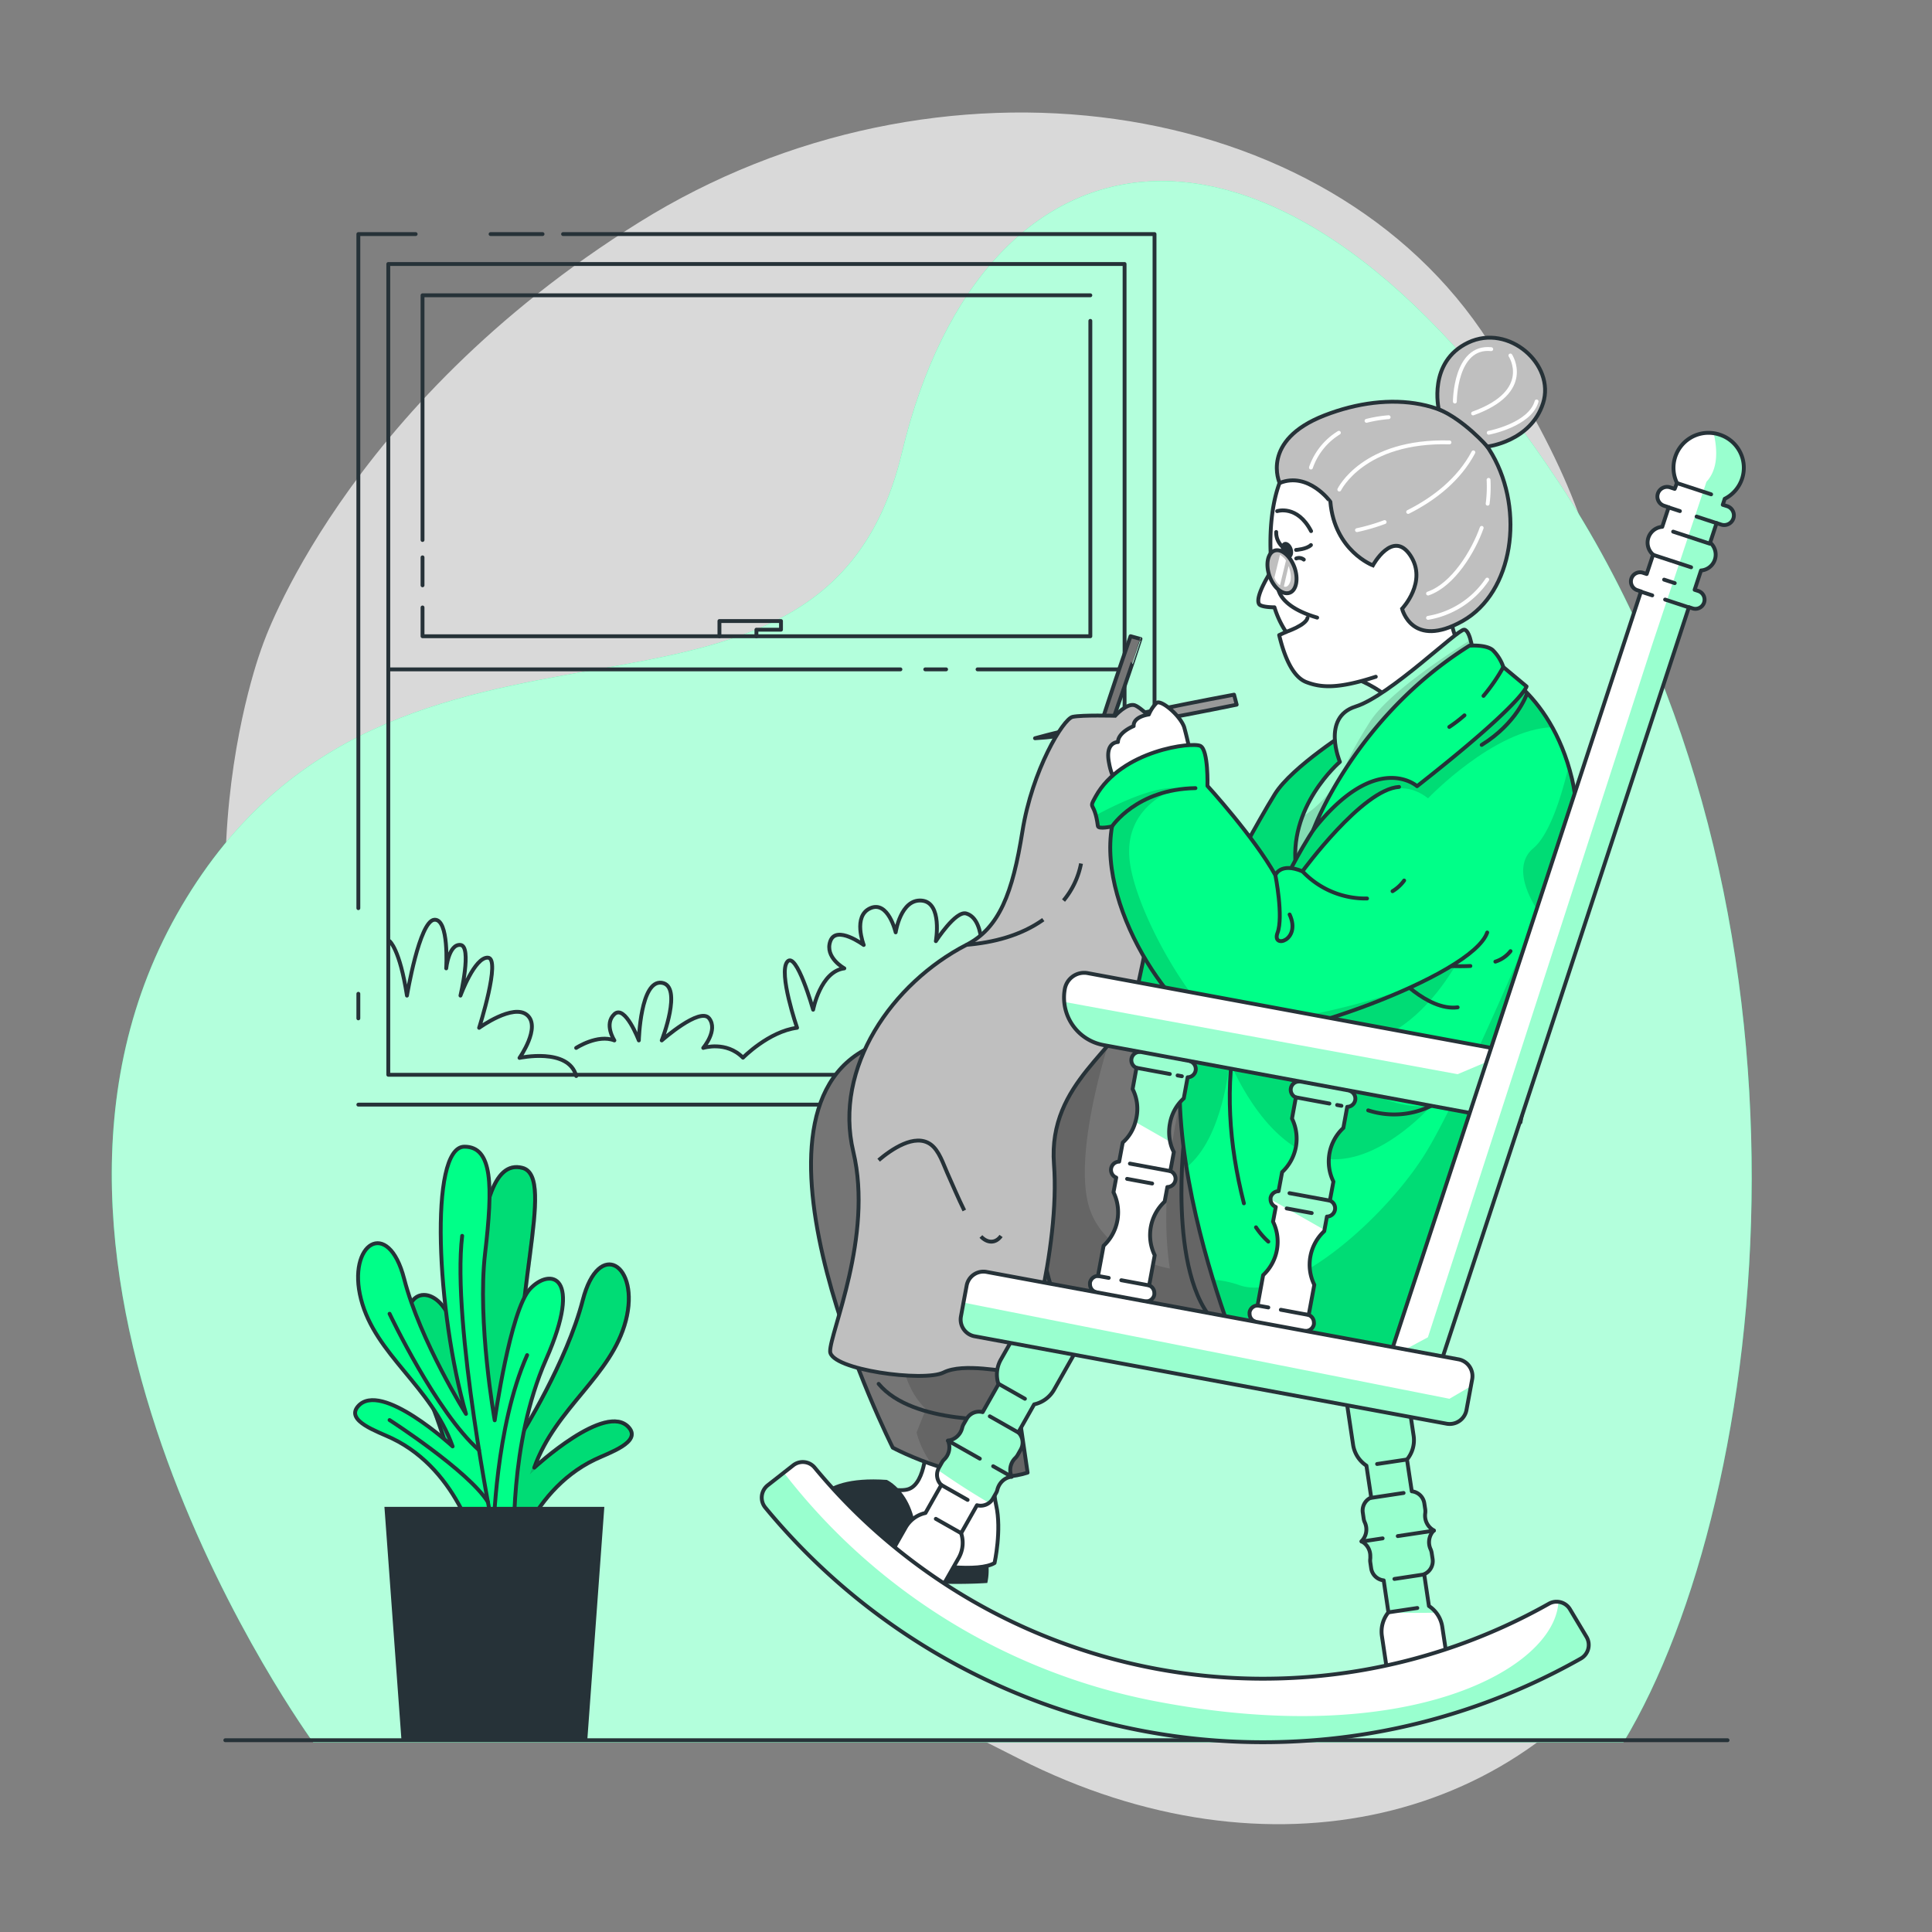 <svg xmlns="http://www.w3.org/2000/svg" xmlns:xlink="http://www.w3.org/1999/xlink" viewBox="0 0 500 500"><rect x="0" y="0" width="500" height="500" fill="#808080" stroke="none"/><defs><clipPath id="freepik--clip-path--inject-179"><path d="M316.69,267.3s-20.14-4.09-26.39,1.68c0,0-27.5-15.57-65.09,2s5.84,103.68,5.84,103.68,20.6,11.07,34.89,6.46l-1.7-11.66-3.73-2.1s11.68-5.67,13.4-29.26c0,0,46.41,8.33,49,8.8S316.69,267.3,316.69,267.3Z" style="fill:#757575;stroke:#263238;stroke-linecap:round;stroke-linejoin:round"></path></clipPath><clipPath id="freepik--clip-path-2--inject-179"><path d="M349.71,188.76s-15.34,9.6-19.78,16.76S317.86,227,317.86,227l-22.43-9.17-16.95,12.66s10.13,32.62,24.95,35.34,59.94-37.93,59.94-37.93Z" style="fill:#00FF88;stroke:#263238;stroke-linecap:round;stroke-linejoin:round"></path></clipPath><clipPath id="freepik--clip-path-3--inject-179"><path d="M381.31,169.65s-.66-6.56-2.38-6.69-19.21,17.1-28.12,19.9-4.05,14.31-4.05,14.31-13.82,11.76-11.24,28.07,14.69,12.37,14.69,12.37Z" style="fill:#00FF88;stroke:#263238;stroke-linecap:round;stroke-linejoin:round"></path></clipPath><clipPath id="freepik--clip-path-4--inject-179"><path d="M406.84,201.6c9.05,37.85-30.31,142.92-46.51,151.46l-40.28-4.25s-37.52-92,7.05-107.32c0,0,11.89-43.29,57.72-69.63C384.82,171.86,401.18,177.93,406.84,201.6Z" style="fill:#00FF88;stroke:#263238;stroke-linecap:round;stroke-linejoin:round"></path></clipPath><clipPath id="freepik--clip-path-5--inject-179"><path d="M384.89,241.33c-4,11.42-54,28.78-66.64,27.21S283.89,236,287.79,213.88c0,0-3.54.8-3.66-.1-.87-6.73-2.59-4-.58-7.64,6.66-12,25.1-14.22,27.15-13.07s1.79,10.32,1.79,10.32,12.07,13.21,17.58,23.11c0,0,1.21-3.41,7-1,0,0,15.53-21.28,25-21.84" style="fill:#00FF88;stroke:#263238;stroke-linecap:round;stroke-linejoin:round"></path></clipPath><clipPath id="freepik--clip-path-6--inject-179"><path d="M279.77,347.34l-.11.19-6.86,12.11a7.88,7.88,0,0,1-5.16,3.81l-4.1,7.25a3.68,3.68,0,0,1,.63,4.44l-.78,1.38a3.79,3.79,0,0,1-.58.77,4.33,4.33,0,0,0-1,4.88,4.17,4.17,0,0,0-2.36,1.09,4.66,4.66,0,0,0-1.33,2.27,3.14,3.14,0,0,1-.36.9l-.78,1.38a3.68,3.68,0,0,1-4.14,1.74l-4.1,7.24a7.93,7.93,0,0,1-.62,6.38l-7,12.3-13.77-7.8,7-12.3a7.85,7.85,0,0,1,5.16-3.81l4.1-7.25a3.65,3.65,0,0,1-.88-3.88,2.53,2.53,0,0,1,.25-.56l.78-1.38a3.46,3.46,0,0,1,.58-.77,4.36,4.36,0,0,0,1-4.88,4.35,4.35,0,0,0,3.68-3.36,3.85,3.85,0,0,1,.36-.9l.79-1.38a3.69,3.69,0,0,1,4.14-1.74l4.1-7.24a7.85,7.85,0,0,1,.62-6.38l4.27-7.53,2.7-4.77Z" style="fill:#fff;stroke:#263238;stroke-linecap:round;stroke-linejoin:round"></path></clipPath><clipPath id="freepik--clip-path-7--inject-179"><path d="M375.39,435.08l-15.65,2.35-2.1-14a7.87,7.87,0,0,1,1.68-6.16l0,0L358.1,409a3.68,3.68,0,0,1-3.24-3.1l-.23-1.57a3.51,3.51,0,0,1,0-1,5.44,5.44,0,0,0,0-.57,4.27,4.27,0,0,0-2.27-3.88,4.35,4.35,0,0,0,.83-4.92,3.39,3.39,0,0,1-.27-.92l-.23-1.57a3.66,3.66,0,0,1,2.18-3.92l-1.24-8.24a7.89,7.89,0,0,1-3.45-5.4l-1.94-13h0l-.15-1,15.65-2.35,1,6.63,1.1,7.35a7.85,7.85,0,0,1-1.71,6.18l1.24,8.23a3.67,3.67,0,0,1,3.24,3.1l.24,1.57a4,4,0,0,1,0,1,4.35,4.35,0,0,0,2.23,4.45,4.36,4.36,0,0,0-.82,4.92,3.91,3.91,0,0,1,.26.92l.24,1.57a3.69,3.69,0,0,1-2.18,3.92l1.23,8.24a8,8,0,0,1,1.82,1.66,7.78,7.78,0,0,1,1.63,3.74Z" style="fill:#fff;stroke:#263238;stroke-linecap:round;stroke-linejoin:round"></path></clipPath><clipPath id="freepik--clip-path-8--inject-179"><path d="M409.07,429.26a167,167,0,0,1-211-39.09,4.06,4.06,0,0,1,.62-5.78c1.39-1.09,2.78-2.17,4.17-3.27l2.4-1.88a4,4,0,0,1,5.6.61,150.63,150.63,0,0,0,190,35.19,4,4,0,0,1,2.45-.49,4,4,0,0,1,3,1.93l4.29,7.17A4.06,4.06,0,0,1,409.07,429.26Z" style="fill:#fff"></path></clipPath><clipPath id="freepik--clip-path-9--inject-179"><path d="M350.73,284.71a2.14,2.14,0,0,1-2.07,1.74l-1,5.46a11.85,11.85,0,0,0-2.57,13.89l-.92,4.92a2.14,2.14,0,0,1-.76,4.13l-.64,3.46-.06.32a11.84,11.84,0,0,0-2.57,13.88l-1.45,7.8a2.14,2.14,0,0,1,1.35,2,2.58,2.58,0,0,1,0,.39,2.14,2.14,0,0,1-2.07,1.75l-1.82,9.81-13.23-2.45,1.82-9.81a2.14,2.14,0,0,1-1.35-2,2.58,2.58,0,0,1,0-.39,2.12,2.12,0,0,1,2.07-1.74L326.9,330a11.84,11.84,0,0,0,2.56-13.84l.71-3.8a2.15,2.15,0,0,1-1.35-2c0-.11,0-.22,0-.33a2.14,2.14,0,0,1,2.07-1.75l.92-4.94a11.85,11.85,0,0,0,2.56-13.85l1-5.48a2.14,2.14,0,0,1,.76-4.12l1.07-5.79.54-2.89L351,273.65l-.48,2.59-1.13,6.09A2.14,2.14,0,0,1,350.73,284.71Z" style="fill:#fff;stroke:#263238;stroke-linecap:round;stroke-linejoin:round"></path></clipPath><clipPath id="freepik--clip-path-10--inject-179"><path d="M309.43,277.06a2.14,2.14,0,0,1-2.07,1.74l-1,5.46a11.36,11.36,0,0,0-3.58,6.52,11.85,11.85,0,0,0,.06,4.72,9.81,9.81,0,0,0,.95,2.65l-.91,4.92a2.14,2.14,0,0,1-.77,4.13l-.7,3.78a11.88,11.88,0,0,0-2.57,13.88l-1.44,7.8a2.14,2.14,0,0,1,1.34,2,2.58,2.58,0,0,1,0,.39,2.14,2.14,0,0,1-2.07,1.75l-1.81,9.81-13.24-2.45,1.82-9.81a2.14,2.14,0,0,1-1.35-2,2.58,2.58,0,0,1,0-.39,2.13,2.13,0,0,1,2.07-1.74l1.45-7.82a11.84,11.84,0,0,0,2.56-13.84l.71-3.8a2.14,2.14,0,0,1,.76-4.13l.92-4.94a10.87,10.87,0,0,0,3.27-5.32,9.24,9.24,0,0,0,.29-1.18,11.34,11.34,0,0,0-1-7.35l1-5.48a2.14,2.14,0,0,1,.76-4.12l.9-4.84.71-3.84L309.73,266l-.65,3.53-.95,5.15A2.15,2.15,0,0,1,309.43,277.06Z" style="fill:#fff;stroke:#263238;stroke-linecap:round;stroke-linejoin:round"></path></clipPath><clipPath id="freepik--clip-path-11--inject-179"><path d="M396.69,273.19l-3.2,17.26-8.79-1.63-99.12-18.36a12.47,12.47,0,0,1-10.16-11.19,12.24,12.24,0,0,1,.16-3.35,5.1,5.1,0,0,1,5-4.16,4.88,4.88,0,0,1,.93.09Z" style="fill:#fff;stroke:#263238;stroke-linecap:round;stroke-linejoin:round"></path></clipPath><clipPath id="freepik--clip-path-12--inject-179"><path d="M446.36,129.08l-.51,1.56L447,131a2.5,2.5,0,0,1-1.56,4.76l-1.19-.39-1.66,5.06a4.11,4.11,0,0,1-2.37,7.21l-1.65,5,.86.28a2.37,2.37,0,1,1-1.48,4.5l-.86-.28-65.34,199-12.41-4.08.2-.61,65.15-198.39-.86-.29a2.37,2.37,0,1,1,1.47-4.5l.86.28,1.66-5a4.11,4.11,0,0,1,2.37-7.21l1.66-5.06-1.19-.39a2.5,2.5,0,1,1,1.56-4.76l1.19.39L434,125a9.05,9.05,0,0,1,9.58-12.87,8,8,0,0,1,1.41.34,9,9,0,0,1,1.41,16.6Z" style="fill:#fff;stroke:#263238;stroke-linecap:round;stroke-linejoin:round"></path></clipPath><clipPath id="freepik--clip-path-13--inject-179"><path d="M381,356.94l-.34,1.84-1.14,6.14a4.42,4.42,0,0,1-5.15,3.53L252.23,345.83a4.41,4.41,0,0,1-3.54-5.14l.66-3.58.82-4.4a4.41,4.41,0,0,1,5.14-3.54l122.12,22.62A4.42,4.42,0,0,1,381,356.94Z" style="fill:#fff;stroke:#263238;stroke-linecap:round;stroke-linejoin:round"></path></clipPath></defs><g id="freepik--background-simple--inject-179"><path d="M67.93,167.09s-27.88,72,11.3,144.5S199.11,422.39,263.7,455.14s131.66,16.8,163.53-36.84-11.84-91.93-11.9-168.42,11.45-96.74-30-161.36-143.06-78.93-219.9-31S67.93,167.09,67.93,167.09Z" style="fill:#fff;opacity:0.7"></path><path d="M81.07,450.94S-8.34,328.54,47,234.48,212.48,205,233.42,117.18,330.84,15,403.36,124.78s55.17,262.45,16.77,326.16Z" style="fill:#00FF88"></path><path d="M81.07,450.94S-8.34,328.54,47,234.48,212.48,205,233.42,117.18,330.84,15,403.36,124.78s55.17,262.45,16.77,326.16Z" style="fill:#fff;opacity:0.7"></path></g><g id="freepik--Window--inject-179"><polyline points="92.74 235.03 92.74 60.58 107.57 60.58" style="fill:none;stroke:#263238;stroke-linecap:round;stroke-linejoin:round"></polyline><line x1="92.74" y1="263.55" x2="92.74" y2="257.19" style="fill:none;stroke:#263238;stroke-linecap:round;stroke-linejoin:round"></line><polyline points="145.72 60.58 298.79 60.58 298.79 285.88 92.74 285.88" style="fill:none;stroke:#263238;stroke-linecap:round;stroke-linejoin:round"></polyline><line x1="126.96" y1="60.58" x2="140.41" y2="60.58" style="fill:none;stroke:#263238;stroke-linecap:round;stroke-linejoin:round"></line><rect x="100.49" y="68.32" width="190.55" height="209.83" style="fill:none;stroke:#263238;stroke-linecap:round;stroke-linejoin:round"></rect><polyline points="282.18 83.04 282.18 164.66 109.35 164.66 109.35 157.21" style="fill:none;stroke:#263238;stroke-linecap:round;stroke-linejoin:round"></polyline><polyline points="109.35 139.75 109.35 76.42 282.18 76.42" style="fill:none;stroke:#263238;stroke-linecap:round;stroke-linejoin:round"></polyline><line x1="109.35" y1="151.48" x2="109.35" y2="144.24" style="fill:none;stroke:#263238;stroke-linecap:round;stroke-linejoin:round"></line><line x1="252.99" y1="173.23" x2="291.04" y2="173.23" style="fill:none;stroke:#263238;stroke-linecap:round;stroke-linejoin:round"></line><line x1="239.46" y1="173.23" x2="244.85" y2="173.23" style="fill:none;stroke:#263238;stroke-linecap:round;stroke-linejoin:round"></line><line x1="100.49" y1="173.23" x2="233.03" y2="173.23" style="fill:none;stroke:#263238;stroke-linecap:round;stroke-linejoin:round"></line><polyline points="186.19 164.66 186.19 160.72 202.12 160.72 202.12 162.96 195.76 162.96 195.76 164.66" style="fill:none;stroke:#263238;stroke-linecap:round;stroke-linejoin:round"></polyline><path d="M100.82,243.56s2.64,2,4.5,14.1c0,0,3.2-19.33,7.08-19.63s3.08,12.58,3.08,12.58.65-6.35,3.69-6.06,0,13.11,0,13.11,3.64-10,7.1-9.82S124,266,124,266s8.86-6.42,12.45-3.28-2,11.06-2,11.06,12.7-2.76,14.68,4.69" style="fill:none;stroke:#263238;stroke-linecap:round;stroke-linejoin:round"></path><path d="M149.11,271.2s5.54-3.63,9.89-1.94c0,0-2.77-4.22,0-6.8s6.33,6.8,6.33,6.8.4-15.71,5.93-14.92,0,14.92,0,14.92,9.89-8.76,12.27-5.71S182,271.2,182,271.2s5.93-1.9,10.28,2.53c0,0,6.63-6.77,14-7.74,0,0-4.9-14.22-2.53-17.09s6.69,12.41,6.69,12.41,1.88-9.94,8.07-10.7c0,0-5.15-2.81-3.62-7.05s8.64,1,8.64,1-2.92-7.47,1.71-9.52,6.56,6.25,6.56,6.25,1.28-8.7,6.73-8.22,3.67,10.5,3.67,10.5,5.14-8,7.88-7.15c5.5,1.62,3.83,14.2,3.83,14.2s7.66-5.33,9.64-2.88c2.13,2.65-8,9.46-8,9.46s7.6.84,12.33,5.27" style="fill:none;stroke:#263238;stroke-linecap:round;stroke-linejoin:round"></path><path d="M291,246.43s-.88-8-8.86-8.4,2.19,17.5,2.19,17.5-6.58-5.45-8.95-3.77,6.76,10.91,6.76,10.91-4.38-4-9-2.79,2.63,14.1,2.63,14.1a32.92,32.92,0,0,0-20.29,2.37" style="fill:none;stroke:#263238;stroke-linecap:round;stroke-linejoin:round"></path></g><g id="freepik--Plant--inject-179"><path d="M122.31,405.89s-2.92-25.4-12.62-47.43-1-26.73,4.23-21.23,10.89,26.17,10.89,26.17-2.57-21.63-1.53-33.15c1.53-16.88,4.16-30.07,11.94-28,9,2.41-3.78,35-.4,69.15,0,0,11.85-18.83,16-34.93s14.87-9.12,11.15,5.28-18.12,22.45-23.7,38.07c0,0,18.55-17.16,24.47-10.4,3.34,3.81-5.1,6.55-8.77,8.31-17.76,8.5-22.31,29.77-22.31,29.77Z" style="fill:#00FF88;stroke:#263238;stroke-linecap:round;stroke-linejoin:round"></path><path d="M122.31,405.89s-2.92-25.4-12.62-47.43-1-26.73,4.23-21.23,10.89,26.17,10.89,26.17-2.57-21.63-1.53-33.15c1.53-16.88,4.16-30.07,11.94-28,9,2.41-3.78,35-.4,69.15,0,0,11.85-18.83,16-34.93s14.87-9.12,11.15,5.28-18.12,22.45-23.7,38.07c0,0,18.55-17.16,24.47-10.4,3.34,3.81-5.1,6.55-8.77,8.31-17.76,8.5-22.31,29.77-22.31,29.77Z" style="fill-opacity:0.7;stroke:#263238;stroke-miterlimit:10;opacity:0.2"></path><path d="M133.1,400.4s-1.47-26.57,8.23-48.6,1-23.74-4.15-18.23-9.15,34-9.15,34-4.56-25.54-2.49-43.2,1.94-27.6-5.34-27.61c-9.29,0-7.12,43.24.4,69.15,0,0-11.85-18.83-16-34.93s-14.88-9.12-11.16,5.28,18.13,22.45,23.7,38.07c0,0-18.55-17.16-24.47-10.4-3.34,3.81,5.11,6.55,8.77,8.31,17.76,8.5,22.31,29.77,22.31,29.77Z" style="fill:#00FF88;stroke:#263238;stroke-linecap:round;stroke-linejoin:round"></path><path d="M136.42,350.7c-8.23,18.58-8.7,45.69-8.7,45.69s-10.84-53.86-8.11-76.55" style="fill:none;stroke:#263238;stroke-linecap:round;stroke-linejoin:round"></path><path d="M100.82,340s12.09,25.52,23.15,35.3" style="fill:none;stroke:#263238;stroke-linecap:round;stroke-linejoin:round"></path><path d="M100.82,367.51s20.44,13.15,25.45,21.21" style="fill:none;stroke:#263238;stroke-linecap:round;stroke-linejoin:round"></path><polygon points="99.49 389.98 156.4 389.98 152 450.21 103.89 450.21 99.49 389.98" style="fill:#263238"></polygon></g><g id="freepik--Floor--inject-179"><line x1="58.31" y1="450.37" x2="447.09" y2="450.37" style="fill:none;stroke:#263238;stroke-linecap:round;stroke-linejoin:round"></line></g><g id="freepik--Character--inject-179"><path d="M255.38,402.61a15.16,15.16,0,0,1,.13,7.06s-20.13,1.52-33.69-3.11-14-9.75-14-9.75l5.26-6.63" style="fill:#263238"></path><path d="M239.77,373.38s-.05,10.42-4.63,12-16.6-4.51-22.08,4.84,36.59,19,44.33,14.28c0,0,1.87-8.5.42-14.92s0-14.39,0-14.39Z" style="fill:#fff;stroke:#263238;stroke-linecap:round;stroke-linejoin:round"></path><path d="M316.69,267.3s-20.14-4.09-26.39,1.68c0,0-27.5-15.57-65.09,2s5.84,103.68,5.84,103.68,20.6,11.07,34.89,6.46l-1.7-11.66-3.73-2.1s11.68-5.67,13.4-29.26c0,0,46.41,8.33,49,8.8S316.69,267.3,316.69,267.3Z" style="fill:#757575"></path><g style="clip-path:url(#freepik--clip-path--inject-179)"><path d="M322.87,346.89c-2.55-.47-49-8.8-49-8.8-1.72,23.59-13.4,29.26-13.4,29.26l3.73,2.1,1.7,11.66c-7.81,2.52-17.51.35-24.69-2.13a23.3,23.3,0,0,1-4-8.26l2.41-6.06c-13.19-12.59-5.28-44.91,2.56-67.05,7.74-21.88,43.77-27.07,44.59-27.18-.21.68-8.61,26.83-5.21,40.85,3.44,14.21,21.18,17,21.18,17-4.12-27.67,7-59,7-59l9.88,26.36C321.88,318.6,324.39,347.17,322.87,346.89Z" style="fill-opacity:0.7;opacity:0.2"></path><path d="M273.91,338.09s-7.12-16-2.64-25.37" style="fill:none;stroke:#263238;stroke-linecap:round;stroke-linejoin:round"></path><path d="M306.35,296s-4.53,39.82,11.34,48.79" style="fill:none;stroke:#263238;stroke-linecap:round;stroke-linejoin:round"></path><path d="M279.77,278.88s-25,29.53-19.93,48" style="fill:none;stroke:#263238;stroke-linecap:round;stroke-linejoin:round"></path><path d="M260.51,367.35s-24.26,1.5-33.12-9.21" style="fill:none;stroke:#263238;stroke-linecap:round;stroke-linejoin:round"></path></g><path d="M316.69,267.3s-20.14-4.09-26.39,1.68c0,0-27.5-15.57-65.09,2s5.84,103.68,5.84,103.68,20.6,11.07,34.89,6.46l-1.7-11.66-3.73-2.1s11.68-5.67,13.4-29.26c0,0,46.41,8.33,49,8.8S316.69,267.3,316.69,267.3Z" style="fill:none;stroke:#263238;stroke-linecap:round;stroke-linejoin:round"></path><path d="M349.71,188.76s-15.34,9.6-19.78,16.76S317.86,227,317.86,227l-22.43-9.17-16.95,12.66s10.13,32.62,24.95,35.34,59.94-37.93,59.94-37.93Z" style="fill:#00FF88"></path><g style="clip-path:url(#freepik--clip-path-2--inject-179)"><path d="M349.71,188.76s-15.34,9.6-19.78,16.76S317.86,227,317.86,227l-22.43-9.17-16.95,12.66s10.13,32.62,24.95,35.34,59.94-37.93,59.94-37.93Z" style="fill-opacity:0.7;opacity:0.2"></path></g><path d="M349.71,188.76s-15.34,9.6-19.78,16.76S317.86,227,317.86,227l-22.43-9.17-16.95,12.66s10.13,32.62,24.95,35.34,59.94-37.93,59.94-37.93Z" style="fill:none;stroke:#263238;stroke-linecap:round;stroke-linejoin:round"></path><path d="M276.73,214.94s4.39-17.46,15.86-50.29l2.58.71S282.94,202.67,276.73,214.94Z" style="fill:#757575;stroke:#263238;stroke-linecap:round;stroke-linejoin:round"></path><path d="M267.86,191.06s17.33-4.89,51.51-11.28l.68,2.59S281.59,190.33,267.86,191.06Z" style="fill:#999;stroke:#263238;stroke-linecap:round;stroke-linejoin:round"></path><path d="M302.08,190.06s-6.46-7-8.48-7.56-5,2.74-5,2.74-8.57-.24-11,.28-10.46,13.71-13,29.65-5.95,25-14.53,29.38c-19.08,9.86-34.45,31.67-29.23,53.54s-6.12,46.92-6,51.66,24.27,8,29.38,5.44,15.94-.06,18.55-.1,11.64-32.36,10-53.79,17.61-29.77,20.59-41.52S306.84,195.25,302.08,190.06Z" style="fill:#bfbfbf;stroke:#263238;stroke-miterlimit:10"></path><path d="M308.64,198.7a82.63,82.63,0,0,0-2.18-10.52c-1.08-3.09-6-7.17-7.14-6.27a9.39,9.39,0,0,0-2,3s-4.05.49-3.93,3c0,0-4,1.56-4.07,4.13,0,0-3.43-.05-2.29,5.47a15.93,15.93,0,0,0,4.12,8.22Z" style="fill:#fff;stroke:#263238;stroke-linecap:round;stroke-linejoin:round"></path><path d="M346.61,174.26s14.6,3.22,17.78,13.86l16.92-18.47s-7-2.83-5.56-13.53S346.61,174.26,346.61,174.26Z" style="fill:#fff;stroke:#263238;stroke-linecap:round;stroke-linejoin:round"></path><path d="M379.43,158.88s5.92-6.19,5.8-11.23c-.66-26.62-8.13-44.1-43.4-33.73-16.48,4.85-12.66,33.57-12.66,33.57s-4.47,6.75-3.34,8.82c.48.89,4,.86,4,.86a24.19,24.19,0,0,0,3,6.38l-1.78.81c1.29,5.41,3.43,10.77,7,12.16,3.8,1.45,8.09,1.83,18-1.38" style="fill:#fff;stroke:#263238;stroke-linecap:round;stroke-linejoin:round"></path><path d="M330.53,132.28s5.19-1.72,8.78,5.17" style="fill:none;stroke:#263238;stroke-linecap:round;stroke-linejoin:round"></path><path d="M334.47,141.88c.41,1.15.12,2.31-.65,2.58s-1.72-.43-2.13-1.58-.12-2.3.64-2.58S334.06,140.74,334.47,141.88Z" style="fill:#263238"></path><path d="M332.8,163.55s5.21-1.74,5.58-3.65" style="fill:none;stroke:#263238;stroke-linecap:round;stroke-linejoin:round"></path><path d="M330.76,150.11s-2.13,6.13,10.12,9.73" style="fill:none;stroke:#263238;stroke-linecap:round;stroke-linejoin:round"></path><path d="M335,146.81c1.08,3,.51,6-1.27,6.61s-4.09-1.29-5.17-4.3-.51-6,1.27-6.61S333.88,143.8,335,146.81Z" style="fill:#bfbfbf;stroke:#263238;stroke-miterlimit:10"></path><path d="M335.42,142.32s2.74-.18,3.85-1.26" style="fill:none;stroke:#263238;stroke-linecap:round;stroke-linejoin:round"></path><path d="M335.47,144.53a2,2,0,0,1,1.95.29" style="fill:none;stroke:#263238;stroke-linecap:round;stroke-linejoin:round"></path><path d="M330.28,137.68a5,5,0,0,0,2,4.14" style="fill:none;stroke:#263238;stroke-linecap:round;stroke-linejoin:round"></path><path d="M331.17,125s-5.11-11,11.64-17.51,35-4.48,43.38,10.13,5.45,35.69-7.67,43.09-15.66-3.17-15.66-3.17,6.67-7,2.13-13.81-9.69,2.59-9.69,2.59-9.91-3.74-11-16.45C344.31,129.82,338.59,122,331.17,125Z" style="fill:#bfbfbf;stroke:#263238;stroke-miterlimit:10"></path><path d="M372.35,105.91s-2.9-12.24,7.61-17.25,22.57,5.71,19.39,15.67-14.43,11.24-14.43,11.24S379,108.74,372.35,105.91Z" style="fill:#bfbfbf;stroke:#263238;stroke-miterlimit:10"></path><path d="M353.66,108.91a33.79,33.79,0,0,1,5.72-.94" style="fill:none;stroke:#fff;stroke-linecap:round;stroke-linejoin:round"></path><path d="M339.27,121a17.16,17.16,0,0,1,7.23-9" style="fill:none;stroke:#fff;stroke-linecap:round;stroke-linejoin:round"></path><path d="M346.61,126.7s6.16-12.8,28.51-12.21" style="fill:none;stroke:#fff;stroke-linecap:round;stroke-linejoin:round"></path><path d="M364.43,132.49c6.89-3.46,13.23-8.51,16.88-15.42" style="fill:none;stroke:#fff;stroke-linecap:round;stroke-linejoin:round"></path><path d="M351.19,137.2a50.88,50.88,0,0,0,7.15-2.09" style="fill:none;stroke:#fff;stroke-linecap:round;stroke-linejoin:round"></path><path d="M385,130.36a33.51,33.51,0,0,0,.24-6.17" style="fill:none;stroke:#fff;stroke-linecap:round;stroke-linejoin:round"></path><path d="M369.58,153.61c6.51-2.23,11.76-11,13.88-17" style="fill:none;stroke:#fff;stroke-linecap:round;stroke-linejoin:round"></path><path d="M369.58,159.9A23.07,23.07,0,0,0,384.89,150" style="fill:none;stroke:#fff;stroke-linecap:round;stroke-linejoin:round"></path><path d="M376.52,103.92s0-14.52,9.41-13.56" style="fill:none;stroke:#fff;stroke-linecap:round;stroke-linejoin:round"></path><path d="M390.89,92s6.13,9.29-9.66,15" style="fill:none;stroke:#fff;stroke-linecap:round;stroke-linejoin:round"></path><path d="M385.28,112s10.66-2,12.39-8.11" style="fill:none;stroke:#fff;stroke-linecap:round;stroke-linejoin:round"></path><path d="M331.26,143.57l-1.44,5.89a3.81,3.81,0,0,0,1.44,2l1.54-6.35S332.74,144.63,331.26,143.57Z" style="fill:#fff"></path><path d="M333.48,146.49l-1.22,5.29s1,.54,1.62-1.14S333.48,146.49,333.48,146.49Z" style="fill:#fff"></path><path d="M381.31,169.65s-.66-6.56-2.38-6.69-19.21,17.1-28.12,19.9-4.05,14.31-4.05,14.31-13.82,11.76-11.24,28.07,14.69,12.37,14.69,12.37Z" style="fill:#00FF88"></path><g style="clip-path:url(#freepik--clip-path-3--inject-179)"><path d="M381.31,169.65l-28,61.27-3.06,6.69s-9.51,3.1-13.47-7.56a24.56,24.56,0,0,1-1.22-4.81,27,27,0,0,1,1.55-13.94,38,38,0,0,1,9.69-14.13s-4.87-11.52,4.05-14.31,26.41-20,28.12-19.9c.73,0,1.26,1.26,1.64,2.63A28.53,28.53,0,0,1,381.31,169.65Z" style="fill:#fff;opacity:0.6"></path><path d="M381.31,169.65l-28,61.27c-3.34.1-11.95-.52-16.53-.87a24.56,24.56,0,0,1-1.22-4.81,27,27,0,0,1,1.55-13.94c6.1-3.63,10.21-10.81,10.21-10.81s1-3.91,7.2-13.67c4.56-7.16,18.83-16.68,26.09-21.23A28.53,28.53,0,0,1,381.31,169.65Z" style="fill-opacity:0.7;opacity:0.2"></path></g><path d="M381.31,169.65s-.66-6.56-2.38-6.69-19.21,17.1-28.12,19.9-4.05,14.31-4.05,14.31-13.82,11.76-11.24,28.07,14.69,12.37,14.69,12.37Z" style="fill:none;stroke:#263238;stroke-linecap:round;stroke-linejoin:round"></path><path d="M406.84,201.6c9.05,37.85-30.31,142.92-46.51,151.46l-40.28-4.25s-37.52-92,7.05-107.32c0,0,11.89-43.29,57.72-69.63C384.82,171.86,401.18,177.93,406.84,201.6Z" style="fill:#00FF88"></path><g style="clip-path:url(#freepik--clip-path-4--inject-179)"><path d="M342.75,270.69s10,17.26,27.66,15.49c0,0-15.05,17.22-29.53,13.26s-22.66-24.79-22.66-24.79-1.52,19.82-11.17,27.46c-4.05-25.24-2.59-52.82,20.05-60.62,0,0,6-22,26.15-44.21,12.44-10.22,26.12-19.93,33.06-24.73,3,1.54,10,6,15.41,15.65-15.11.53-32.14,18.4-32.14,18.4-8.92-7-17.88,1.77-22.44,7.65,6.9-1.87,12.91-2.51,16.23-1.32,10.23,3.7,17.94,27.7,17.94,27.7S368.81,274.08,342.75,270.69Z" style="fill-opacity:0.7;opacity:0.2"></path><path d="M360.33,353.06l-40.28-4.25s-2.89-7.08-6.11-17.63a26.41,26.41,0,0,1,7,1.48c13.25,4.47,38.7-18.45,48.65-35.33s28.55-61.45,28.55-61.45-7.91-10.81-1.32-16.35c4.45-3.73,7.57-14.56,9.14-21.24.32,1.06.62,2.17.89,3.31C415.89,239.45,376.53,344.52,360.33,353.06Z" style="fill-opacity:0.7;opacity:0.2"></path><path d="M387,248.87a8.11,8.11,0,0,0,3.92-2.71" style="fill:none;stroke:#263238;stroke-linecap:round;stroke-linejoin:round"></path><path d="M364,248.54A64.11,64.11,0,0,0,380.53,250" style="fill:none;stroke:#263238;stroke-linecap:round;stroke-linejoin:round"></path><path d="M360.66,251.7s8.61,10,16.58,9" style="fill:none;stroke:#263238;stroke-linecap:round;stroke-linejoin:round"></path><path d="M395.07,179.78s-2.54,7.39-11.61,13" style="fill:none;stroke:#263238;stroke-linecap:round;stroke-linejoin:round"></path><path d="M354.09,287.36a21.75,21.75,0,0,0,16.32-1.18" style="fill:none;stroke:#263238;stroke-linecap:round;stroke-linejoin:round"></path><path d="M326.85,260.25c4.92,9.39,12.12,18.79,21.27,24.33" style="fill:none;stroke:#263238;stroke-linecap:round;stroke-linejoin:round"></path><path d="M325.05,317.63a19.79,19.79,0,0,0,3.19,3.7" style="fill:none;stroke:#263238;stroke-linecap:round;stroke-linejoin:round"></path><path d="M320.05,266C317,281,318,296,321.92,311.42" style="fill:none;stroke:#263238;stroke-linecap:round;stroke-linejoin:round"></path></g><path d="M406.84,201.6c9.05,37.85-30.31,142.92-46.51,151.46l-40.28-4.25s-37.52-92,7.05-107.32c0,0,11.89-43.29,57.72-69.63C384.82,171.86,401.18,177.93,406.84,201.6Z" style="fill:none;stroke:#263238;stroke-linecap:round;stroke-linejoin:round"></path><path d="M339.89,214.77s10.68-29.06,40.4-47.67c0,0,4.19-.35,6,1.11a11.28,11.28,0,0,1,2.78,4.44l6,5s-.77,4.19-28.33,25.81C366.74,203.5,356.3,194,339.89,214.77Z" style="fill:#00FF88;stroke:#263238;stroke-linecap:round;stroke-linejoin:round"></path><path d="M384.89,241.33c-4,11.42-54,28.78-66.64,27.21S283.89,236,287.79,213.88c0,0-3.54.8-3.66-.1-.87-6.73-2.59-4-.58-7.64,6.66-12,25.1-14.22,27.15-13.07s1.79,10.32,1.79,10.32,12.07,13.21,17.58,23.11c0,0,1.21-3.41,7-1,0,0,15.53-21.28,25-21.84" style="fill:#00FF88"></path><g style="clip-path:url(#freepik--clip-path-5--inject-179)"><path d="M369.66,253.29c-16.93,8.62-42.8,16.32-51.41,15.25C305.6,267,283.89,236,287.79,213.88c0,0-3.54.8-3.66-.1a23.19,23.19,0,0,0-.52-2.8c6.33-3.39,15.56-7.62,21.15-7,0,0-14.4,4.22-12.34,19.25s19.47,43.25,26.06,42.73C324.86,265.44,354.13,261,369.66,253.29Z" style="fill-opacity:0.7;opacity:0.2"></path></g><path d="M384.89,241.33c-4,11.42-54,28.78-66.64,27.21S283.89,236,287.79,213.88c0,0-3.54.8-3.66-.1-.87-6.73-2.59-4-.58-7.64,6.66-12,25.1-14.22,27.15-13.07s1.79,10.32,1.79,10.32,12.07,13.21,17.58,23.11c0,0,1.21-3.41,7-1,0,0,15.53-21.28,25-21.84" style="fill:none;stroke:#263238;stroke-linecap:round;stroke-linejoin:round"></path><path d="M236.56,406.16c3.34-18.49-7.05-23.16-7.05-23.16-19.63-1.36-19.53,8.58-19.53,8.58s-6.89,8,21.14,14.58" style="fill:#263238"></path><path d="M287.79,213.88s6.33-9.65,21.59-9.91" style="fill:none;stroke:#263238;stroke-linecap:round;stroke-linejoin:round"></path><path d="M330.07,226.5s2.13,10.7.55,14.92,6.25,2,3.13-4.75" style="fill:#00FF88;stroke:#263238;stroke-linecap:round;stroke-linejoin:round"></path><path d="M360.39,230.64a10.19,10.19,0,0,0,3-2.76" style="fill:none;stroke:#263238;stroke-linecap:round;stroke-linejoin:round"></path><path d="M337.11,225.53a22.46,22.46,0,0,0,16.68,7" style="fill:none;stroke:#263238;stroke-linecap:round;stroke-linejoin:round"></path><path d="M379,185.13a35.57,35.57,0,0,1-3.92,3" style="fill:none;stroke:#263238;stroke-linecap:round;stroke-linejoin:round"></path><path d="M389.05,172.65a46.14,46.14,0,0,1-5.12,7.44" style="fill:none;stroke:#263238;stroke-linecap:round;stroke-linejoin:round"></path><path d="M270,238c-5.8,4.14-12.94,5.95-20,6.53" style="fill:none;stroke:#263238;stroke-miterlimit:10"></path><path d="M279.77,223.48a21.25,21.25,0,0,1-4.53,9.58" style="fill:none;stroke:#263238;stroke-miterlimit:10"></path><path d="M253.86,320c1.61,1.71,3.75,1.9,5.21-.13" style="fill:none;stroke:#263238;stroke-miterlimit:10"></path><path d="M227.39,300.25c3.18-2.69,9.38-7.08,13.51-4.05,2.14,1.57,3.2,5,4.24,7.32,1.46,3.26,2.83,6.55,4.42,9.75" style="fill:none;stroke:#263238;stroke-miterlimit:10"></path><path d="M279.77,347.34l-.11.19-6.86,12.11a7.88,7.88,0,0,1-5.16,3.81l-4.1,7.25a3.68,3.68,0,0,1,.63,4.44l-.78,1.38a3.79,3.79,0,0,1-.58.77,4.33,4.33,0,0,0-1,4.88,4.17,4.17,0,0,0-2.36,1.09,4.66,4.66,0,0,0-1.33,2.27,3.14,3.14,0,0,1-.36.9l-.78,1.38a3.68,3.68,0,0,1-4.14,1.74l-4.1,7.24a7.93,7.93,0,0,1-.62,6.38l-7,12.3-13.77-7.8,7-12.3a7.85,7.85,0,0,1,5.16-3.81l4.1-7.25a3.65,3.65,0,0,1-.88-3.88,2.53,2.53,0,0,1,.25-.56l.78-1.38a3.46,3.46,0,0,1,.58-.77,4.36,4.36,0,0,0,1-4.88,4.35,4.35,0,0,0,3.68-3.36,3.85,3.85,0,0,1,.36-.9l.79-1.38a3.69,3.69,0,0,1,4.14-1.74l4.1-7.24a7.85,7.85,0,0,1,.62-6.38l4.27-7.53,2.7-4.77Z" style="fill:#fff"></path><g style="clip-path:url(#freepik--clip-path-6--inject-179)"><path d="M263.3,344.31l16.36,3.22-6.86,12.11a7.88,7.88,0,0,1-5.16,3.81l-4.1,7.25a3.68,3.68,0,0,1,.63,4.44l-.78,1.38a3.79,3.79,0,0,1-.58.77,4.33,4.33,0,0,0-1,4.88,4.17,4.17,0,0,0-2.36,1.09,4.66,4.66,0,0,0-1.33,2.27,3.14,3.14,0,0,1-.36.9l-.78,1.38a3.71,3.71,0,0,1-1,1.14q-6.67-3.9-13.24-8.52a2.53,2.53,0,0,1,.25-.56l.78-1.38a3.46,3.46,0,0,1,.58-.77,4.36,4.36,0,0,0,1-4.88,4.35,4.35,0,0,0,3.68-3.36,3.85,3.85,0,0,1,.36-.9l.79-1.38a3.69,3.69,0,0,1,4.14-1.74l4.1-7.24a7.85,7.85,0,0,1,.62-6.38Z" style="fill:#00FF88;opacity:0.4"></path></g><path d="M279.77,347.34l-.11.19-6.86,12.11a7.88,7.88,0,0,1-5.16,3.81l-4.1,7.25a3.68,3.68,0,0,1,.63,4.44l-.78,1.38a3.79,3.79,0,0,1-.58.77,4.33,4.33,0,0,0-1,4.88,4.17,4.17,0,0,0-2.36,1.09,4.66,4.66,0,0,0-1.33,2.27,3.14,3.14,0,0,1-.36.9l-.78,1.38a3.68,3.68,0,0,1-4.14,1.74l-4.1,7.24a7.93,7.93,0,0,1-.62,6.38l-7,12.3-13.77-7.8,7-12.3a7.85,7.85,0,0,1,5.16-3.81l4.1-7.25a3.65,3.65,0,0,1-.88-3.88,2.53,2.53,0,0,1,.25-.56l.78-1.38a3.46,3.46,0,0,1,.58-.77,4.36,4.36,0,0,0,1-4.88,4.35,4.35,0,0,0,3.68-3.36,3.85,3.85,0,0,1,.36-.9l.79-1.38a3.69,3.69,0,0,1,4.14-1.74l4.1-7.24a7.85,7.85,0,0,1,.62-6.38l4.27-7.53,2.7-4.77Z" style="fill:none;stroke:#263238;stroke-linecap:round;stroke-linejoin:round"></path><line x1="265.25" y1="362" x2="258.45" y2="358.14" style="fill:none;stroke:#263238;stroke-linecap:round;stroke-linejoin:round"></line><line x1="256.16" y1="366.54" x2="263.52" y2="370.72" style="fill:none;stroke:#263238;stroke-linecap:round;stroke-linejoin:round"></line><line x1="261.82" y1="382.17" x2="257.03" y2="379.46" style="fill:none;stroke:#263238;stroke-linecap:round;stroke-linejoin:round"></line><line x1="253.58" y1="377.5" x2="245.34" y2="372.84" style="fill:none;stroke:#263238;stroke-linecap:round;stroke-linejoin:round"></line><line x1="243.62" y1="384.31" x2="250.42" y2="388.17" style="fill:none;stroke:#263238;stroke-linecap:round;stroke-linejoin:round"></line><line x1="248.75" y1="396.79" x2="242.19" y2="393.07" style="fill:none;stroke:#263238;stroke-linecap:round;stroke-linejoin:round"></line><path d="M375.39,435.08l-15.65,2.35-2.1-14a7.87,7.87,0,0,1,1.68-6.16l0,0L358.1,409a3.68,3.68,0,0,1-3.24-3.1l-.23-1.57a3.51,3.51,0,0,1,0-1,5.44,5.44,0,0,0,0-.57,4.27,4.27,0,0,0-2.27-3.88,4.35,4.35,0,0,0,.83-4.92,3.39,3.39,0,0,1-.27-.92l-.23-1.57a3.66,3.66,0,0,1,2.18-3.92l-1.24-8.24a7.89,7.89,0,0,1-3.45-5.4l-1.94-13h0l-.15-1,15.65-2.35,1,6.63,1.1,7.35a7.85,7.85,0,0,1-1.71,6.18l1.24,8.23a3.67,3.67,0,0,1,3.24,3.1l.24,1.57a4,4,0,0,1,0,1,4.35,4.35,0,0,0,2.23,4.45,4.36,4.36,0,0,0-.82,4.92,3.91,3.91,0,0,1,.26.92l.24,1.57a3.69,3.69,0,0,1-2.18,3.92l1.23,8.24a8,8,0,0,1,1.82,1.66,7.78,7.78,0,0,1,1.63,3.74Z" style="fill:#fff"></path><g style="clip-path:url(#freepik--clip-path-7--inject-179)"><path d="M371.65,417.36c-3.65.07-7.79.08-12.33-.06l0,0L358.1,409a3.68,3.68,0,0,1-3.24-3.1l-.23-1.57a3.51,3.51,0,0,1,0-1,5.44,5.44,0,0,0,0-.57,4.27,4.27,0,0,0-2.27-3.88,4.35,4.35,0,0,0,.83-4.92,3.39,3.39,0,0,1-.27-.92l-.23-1.57a3.66,3.66,0,0,1,2.18-3.92l-1.24-8.24a7.89,7.89,0,0,1-3.45-5.4l-1.94-13,16.49,3.25,1.1,7.35a7.85,7.85,0,0,1-1.71,6.18l1.24,8.23a3.67,3.67,0,0,1,3.24,3.1l.24,1.57a4,4,0,0,1,0,1,4.35,4.35,0,0,0,2.23,4.45,4.36,4.36,0,0,0-.82,4.92,3.91,3.91,0,0,1,.26.92l.24,1.57a3.69,3.69,0,0,1-2.18,3.92l1.23,8.24A8,8,0,0,1,371.65,417.36Z" style="fill:#00FF88;opacity:0.4"></path></g><path d="M375.39,435.08l-15.65,2.35-2.1-14a7.87,7.87,0,0,1,1.68-6.16l0,0L358.1,409a3.68,3.68,0,0,1-3.24-3.1l-.23-1.57a3.51,3.51,0,0,1,0-1,5.44,5.44,0,0,0,0-.57,4.27,4.27,0,0,0-2.27-3.88,4.35,4.35,0,0,0,.83-4.92,3.39,3.39,0,0,1-.27-.92l-.23-1.57a3.66,3.66,0,0,1,2.18-3.92l-1.24-8.24a7.89,7.89,0,0,1-3.45-5.4l-1.94-13h0l-.15-1,15.65-2.35,1,6.63,1.1,7.35a7.85,7.85,0,0,1-1.71,6.18l1.24,8.23a3.67,3.67,0,0,1,3.24,3.1l.24,1.57a4,4,0,0,1,0,1,4.35,4.35,0,0,0,2.23,4.45,4.36,4.36,0,0,0-.82,4.92,3.91,3.91,0,0,1,.26.92l.24,1.57a3.69,3.69,0,0,1-2.18,3.92l1.23,8.24a8,8,0,0,1,1.82,1.66,7.78,7.78,0,0,1,1.63,3.74Z" style="fill:none;stroke:#263238;stroke-linecap:round;stroke-linejoin:round"></path><line x1="356.39" y1="378.88" x2="364.12" y2="377.72" style="fill:none;stroke:#263238;stroke-linecap:round;stroke-linejoin:round"></line><line x1="363.25" y1="386.38" x2="354.88" y2="387.64" style="fill:none;stroke:#263238;stroke-linecap:round;stroke-linejoin:round"></line><line x1="352.37" y1="398.95" x2="357.82" y2="398.13" style="fill:none;stroke:#263238;stroke-linecap:round;stroke-linejoin:round"></line><line x1="361.74" y1="397.54" x2="371.1" y2="396.13" style="fill:none;stroke:#263238;stroke-linecap:round;stroke-linejoin:round"></line><line x1="368.6" y1="407.46" x2="360.87" y2="408.63" style="fill:none;stroke:#263238;stroke-linecap:round;stroke-linejoin:round"></line><line x1="359.34" y1="417.27" x2="366.8" y2="416.15" style="fill:none;stroke:#263238;stroke-linecap:round;stroke-linejoin:round"></line><path d="M409.07,429.26a167,167,0,0,1-211-39.09,4.06,4.06,0,0,1,.62-5.78c1.39-1.09,2.78-2.17,4.17-3.27l2.4-1.88a4,4,0,0,1,5.6.61,150.63,150.63,0,0,0,190,35.19,4,4,0,0,1,2.45-.49,4,4,0,0,1,3,1.93l4.29,7.17A4.06,4.06,0,0,1,409.07,429.26Z" style="fill:#fff"></path><g style="clip-path:url(#freepik--clip-path-8--inject-179)"><path d="M409.07,429.26a167,167,0,0,1-211-39.09,4.06,4.06,0,0,1,.62-5.78c1.39-1.09,2.78-2.17,4.17-3.27a159.47,159.47,0,0,0,95.36,59c66.33,13,104.22-8.38,105.09-25.53a4,4,0,0,1,3,1.93l4.29,7.17A4.06,4.06,0,0,1,409.07,429.26Z" style="fill:#00FF88;opacity:0.4"></path></g><path d="M409.07,429.26a167,167,0,0,1-211-39.09,4.06,4.06,0,0,1,.62-5.78c1.39-1.09,2.78-2.17,4.17-3.27l2.4-1.88a4,4,0,0,1,5.6.61,150.63,150.63,0,0,0,190,35.19,4,4,0,0,1,2.45-.49,4,4,0,0,1,3,1.93l4.29,7.17A4.06,4.06,0,0,1,409.07,429.26Z" style="fill:none;stroke:#263238;stroke-linecap:round;stroke-linejoin:round"></path><path d="M350.73,284.71a2.14,2.14,0,0,1-2.07,1.74l-1,5.46a11.85,11.85,0,0,0-2.57,13.89l-.92,4.92a2.14,2.14,0,0,1-.76,4.13l-.64,3.46-.06.32a11.84,11.84,0,0,0-2.57,13.88l-1.45,7.8a2.14,2.14,0,0,1,1.35,2,2.58,2.58,0,0,1,0,.39,2.14,2.14,0,0,1-2.07,1.75l-1.82,9.81-13.23-2.45,1.82-9.81a2.14,2.14,0,0,1-1.35-2,2.58,2.58,0,0,1,0-.39,2.12,2.12,0,0,1,2.07-1.74L326.9,330a11.84,11.84,0,0,0,2.56-13.84l.71-3.8a2.15,2.15,0,0,1-1.35-2c0-.11,0-.22,0-.33a2.14,2.14,0,0,1,2.07-1.75l.92-4.94a11.85,11.85,0,0,0,2.56-13.85l1-5.48a2.14,2.14,0,0,1,.76-4.12l1.07-5.79.54-2.89L351,273.65l-.48,2.59-1.13,6.09A2.14,2.14,0,0,1,350.73,284.71Z" style="fill:#fff"></path><g style="clip-path:url(#freepik--clip-path-9--inject-179)"><path d="M350.73,284.71a2.14,2.14,0,0,1-2.07,1.74l-1,5.46a11.85,11.85,0,0,0-2.57,13.89l-.92,4.92a2.14,2.14,0,0,1-.76,4.13l-.64,3.46L333,312.75h0l-4.2-2.39c0-.11,0-.22,0-.33a2.14,2.14,0,0,1,2.07-1.75l.92-4.94a11.85,11.85,0,0,0,2.56-13.85l1-5.48a2.14,2.14,0,0,1,.76-4.12l1.07-5.79,13.29,2.15-1.13,6.09A2.14,2.14,0,0,1,350.73,284.71Z" style="fill:#00FF88;opacity:0.4"></path></g><path d="M350.73,284.71a2.14,2.14,0,0,1-2.07,1.74l-1,5.46a11.85,11.85,0,0,0-2.57,13.89l-.92,4.92a2.14,2.14,0,0,1-.76,4.13l-.64,3.46-.06.32a11.84,11.84,0,0,0-2.57,13.88l-1.45,7.8a2.14,2.14,0,0,1,1.35,2,2.58,2.58,0,0,1,0,.39,2.14,2.14,0,0,1-2.07,1.75l-1.82,9.81-13.23-2.45,1.82-9.81a2.14,2.14,0,0,1-1.35-2,2.58,2.58,0,0,1,0-.39,2.12,2.12,0,0,1,2.07-1.74L326.9,330a11.84,11.84,0,0,0,2.56-13.84l.71-3.8a2.15,2.15,0,0,1-1.35-2c0-.11,0-.22,0-.33a2.14,2.14,0,0,1,2.07-1.75l.92-4.94a11.85,11.85,0,0,0,2.56-13.85l1-5.48a2.14,2.14,0,0,1,.76-4.12l1.07-5.79.54-2.89L351,273.65l-.48,2.59-1.13,6.09A2.14,2.14,0,0,1,350.73,284.71Z" style="fill:none;stroke:#263238;stroke-linecap:round;stroke-linejoin:round"></path><line x1="335.43" y1="284" x2="344.05" y2="285.6" style="fill:none;stroke:#263238;stroke-linecap:round;stroke-linejoin:round"></line><line x1="347.16" y1="286.18" x2="346.05" y2="285.97" style="fill:none;stroke:#263238;stroke-linecap:round;stroke-linejoin:round"></line><line x1="344.16" y1="310.72" x2="333.72" y2="308.79" style="fill:none;stroke:#263238;stroke-linecap:round;stroke-linejoin:round"></line><line x1="332.99" y1="312.74" x2="339.47" y2="313.94" style="fill:none;stroke:#263238;stroke-linecap:round;stroke-linejoin:round"></line><line x1="338.68" y1="340.31" x2="331.48" y2="338.97" style="fill:none;stroke:#263238;stroke-linecap:round;stroke-linejoin:round"></line><line x1="325.45" y1="337.86" x2="328.24" y2="338.37" style="fill:none;stroke:#263238;stroke-linecap:round;stroke-linejoin:round"></line><path d="M309.43,277.06a2.14,2.14,0,0,1-2.07,1.74l-1,5.46a11.36,11.36,0,0,0-3.58,6.52,11.85,11.85,0,0,0,.06,4.72,9.81,9.81,0,0,0,.95,2.65l-.91,4.92a2.14,2.14,0,0,1-.77,4.13l-.7,3.78a11.88,11.88,0,0,0-2.57,13.88l-1.44,7.8a2.14,2.14,0,0,1,1.34,2,2.58,2.58,0,0,1,0,.39,2.14,2.14,0,0,1-2.07,1.75l-1.81,9.81-13.24-2.45,1.82-9.81a2.14,2.14,0,0,1-1.35-2,2.58,2.58,0,0,1,0-.39,2.13,2.13,0,0,1,2.07-1.74l1.45-7.82a11.84,11.84,0,0,0,2.56-13.84l.71-3.8a2.14,2.14,0,0,1,.76-4.13l.92-4.94a10.87,10.87,0,0,0,3.27-5.32,9.24,9.24,0,0,0,.29-1.18,11.34,11.34,0,0,0-1-7.35l1-5.48a2.14,2.14,0,0,1,.76-4.12l.9-4.84.71-3.84L309.73,266l-.65,3.53-.95,5.15A2.15,2.15,0,0,1,309.43,277.06Z" style="fill:#fff"></path><g style="clip-path:url(#freepik--clip-path-10--inject-179)"><path d="M309.43,277.06a2.14,2.14,0,0,1-2.07,1.74l-1,5.46a11.36,11.36,0,0,0-3.58,6.52,11.85,11.85,0,0,0,.06,4.72l-9-5.14a9.24,9.24,0,0,0,.29-1.18,11.34,11.34,0,0,0-1-7.35l1-5.48a2.14,2.14,0,0,1,.76-4.12l.9-4.84,13.29,2.14-.95,5.15A2.15,2.15,0,0,1,309.43,277.06Z" style="fill:#00FF88;opacity:0.4"></path></g><path d="M309.43,277.06a2.14,2.14,0,0,1-2.07,1.74l-1,5.46a11.36,11.36,0,0,0-3.58,6.52,11.85,11.85,0,0,0,.06,4.72,9.81,9.81,0,0,0,.95,2.65l-.91,4.92a2.14,2.14,0,0,1-.77,4.13l-.7,3.78a11.88,11.88,0,0,0-2.57,13.88l-1.44,7.8a2.14,2.14,0,0,1,1.34,2,2.58,2.58,0,0,1,0,.39,2.14,2.14,0,0,1-2.07,1.75l-1.81,9.81-13.24-2.45,1.82-9.81a2.14,2.14,0,0,1-1.35-2,2.58,2.58,0,0,1,0-.39,2.13,2.13,0,0,1,2.07-1.74l1.45-7.82a11.84,11.84,0,0,0,2.56-13.84l.71-3.8a2.14,2.14,0,0,1,.76-4.13l.92-4.94a10.87,10.87,0,0,0,3.27-5.32,9.24,9.24,0,0,0,.29-1.18,11.34,11.34,0,0,0-1-7.35l1-5.48a2.14,2.14,0,0,1,.76-4.12l.9-4.84.71-3.84L309.73,266l-.65,3.53-.95,5.15A2.15,2.15,0,0,1,309.43,277.06Z" style="fill:none;stroke:#263238;stroke-linecap:round;stroke-linejoin:round"></path><line x1="294.13" y1="276.35" x2="302.75" y2="277.95" style="fill:none;stroke:#263238;stroke-linecap:round;stroke-linejoin:round"></line><line x1="305.87" y1="278.53" x2="304.76" y2="278.32" style="fill:none;stroke:#263238;stroke-linecap:round;stroke-linejoin:round"></line><line x1="302.87" y1="303.08" x2="292.42" y2="301.14" style="fill:none;stroke:#263238;stroke-linecap:round;stroke-linejoin:round"></line><line x1="291.69" y1="305.09" x2="298.18" y2="306.29" style="fill:none;stroke:#263238;stroke-linecap:round;stroke-linejoin:round"></line><line x1="297.39" y1="332.66" x2="290.19" y2="331.32" style="fill:none;stroke:#263238;stroke-linecap:round;stroke-linejoin:round"></line><line x1="284.15" y1="330.21" x2="286.94" y2="330.72" style="fill:none;stroke:#263238;stroke-linecap:round;stroke-linejoin:round"></line><path d="M396.69,273.19l-3.2,17.26-8.79-1.63-99.12-18.36a12.47,12.47,0,0,1-10.16-11.19,12.24,12.24,0,0,1,.16-3.35,5.1,5.1,0,0,1,5-4.16,4.88,4.88,0,0,1,.93.09Z" style="fill:#fff"></path><g style="clip-path:url(#freepik--clip-path-11--inject-179)"><path d="M389.05,273l-4.35,15.84-99.12-18.36a12.47,12.47,0,0,1-10.16-11.19L377.24,278Z" style="fill:#00FF88;opacity:0.4"></path></g><path d="M396.69,273.19l-3.2,17.26-8.79-1.63-99.12-18.36a12.47,12.47,0,0,1-10.16-11.19,12.24,12.24,0,0,1,.16-3.35,5.1,5.1,0,0,1,5-4.16,4.88,4.88,0,0,1,.93.09Z" style="fill:none;stroke:#263238;stroke-linecap:round;stroke-linejoin:round"></path><path d="M446.36,129.08l-.51,1.56L447,131a2.5,2.5,0,0,1-1.56,4.76l-1.19-.39-1.66,5.06a4.11,4.11,0,0,1-2.37,7.21l-1.65,5,.86.28a2.37,2.37,0,1,1-1.48,4.5l-.86-.28-65.34,199-12.41-4.08.2-.61,65.15-198.39-.86-.29a2.37,2.37,0,1,1,1.47-4.5l.86.28,1.66-5a4.11,4.11,0,0,1,2.37-7.21l1.66-5.06-1.19-.39a2.5,2.5,0,1,1,1.56-4.76l1.19.39L434,125a9.05,9.05,0,0,1,9.58-12.87,8,8,0,0,1,1.41.34,9,9,0,0,1,1.41,16.6Z" style="fill:#fff"></path><g style="clip-path:url(#freepik--clip-path-12--inject-179)"><path d="M446.36,129.08l-.51,1.56L447,131a2.5,2.5,0,0,1-1.56,4.76l-1.19-.39-1.66,5.06a4.11,4.11,0,0,1-2.37,7.21l-1.65,5,.86.28a2.37,2.37,0,1,1-1.48,4.5l-.86-.28-65.34,199-12.41-4.08.2-.61,10-5.36,58-179.11,3.9-11.7,1.52-4.58,1.65-4.95,2.31-6.94,3.87-11.61.83-2.5c3-3.24,2.92-8.13,1.86-12.64a8,8,0,0,1,1.41.34,9,9,0,0,1,1.41,16.6Z" style="fill:#00FF88;opacity:0.4"></path></g><path d="M446.36,129.08l-.51,1.56L447,131a2.5,2.5,0,0,1-1.56,4.76l-1.19-.39-1.66,5.06a4.11,4.11,0,0,1-2.37,7.21l-1.65,5,.86.28a2.37,2.37,0,1,1-1.48,4.5l-.86-.28-65.34,199-12.41-4.08.2-.61,65.15-198.39-.86-.29a2.37,2.37,0,1,1,1.47-4.5l.86.28,1.66-5a4.11,4.11,0,0,1,2.37-7.21l1.66-5.06-1.19-.39a2.5,2.5,0,1,1,1.56-4.76l1.19.39L434,125a9.05,9.05,0,0,1,9.58-12.87,8,8,0,0,1,1.41.34,9,9,0,0,1,1.41,16.6Z" style="fill:none;stroke:#263238;stroke-linecap:round;stroke-linejoin:round"></path><line x1="433.96" y1="125.01" x2="442.84" y2="127.93" style="fill:none;stroke:#263238;stroke-linecap:round;stroke-linejoin:round"></line><line x1="444.29" y1="135.4" x2="439.08" y2="133.69" style="fill:none;stroke:#263238;stroke-linecap:round;stroke-linejoin:round"></line><line x1="431.89" y1="131.33" x2="434.76" y2="132.27" style="fill:none;stroke:#263238;stroke-linecap:round;stroke-linejoin:round"></line><line x1="433.01" y1="137.59" x2="442.54" y2="140.72" style="fill:none;stroke:#263238;stroke-linecap:round;stroke-linejoin:round"></line><line x1="427.86" y1="143.6" x2="437.66" y2="146.81" style="fill:none;stroke:#263238;stroke-linecap:round;stroke-linejoin:round"></line><line x1="437.13" y1="157.21" x2="430.93" y2="155.17" style="fill:none;stroke:#263238;stroke-linecap:round;stroke-linejoin:round"></line><line x1="430.67" y1="150.01" x2="433.42" y2="150.91" style="fill:none;stroke:#263238;stroke-linecap:round;stroke-linejoin:round"></line><line x1="424.73" y1="153.14" x2="427.6" y2="154.08" style="fill:none;stroke:#263238;stroke-linecap:round;stroke-linejoin:round"></line><path d="M381,356.94l-.34,1.84-1.14,6.14a4.42,4.42,0,0,1-5.15,3.53L252.23,345.83a4.41,4.41,0,0,1-3.54-5.14l.66-3.58.82-4.4a4.41,4.41,0,0,1,5.14-3.54l122.12,22.62A4.42,4.42,0,0,1,381,356.94Z" style="fill:#fff"></path><g style="clip-path:url(#freepik--clip-path-13--inject-179)"><path d="M380.63,358.78l-1.14,6.14a4.42,4.42,0,0,1-5.15,3.53L252.23,345.83a4.41,4.41,0,0,1-3.54-5.14l.66-3.58L375.12,362Z" style="fill:#00FF88;opacity:0.4"></path></g><path d="M381,356.94l-.34,1.84-1.14,6.14a4.42,4.42,0,0,1-5.15,3.53L252.23,345.83a4.41,4.41,0,0,1-3.54-5.14l.66-3.58.82-4.4a4.41,4.41,0,0,1,5.14-3.54l122.12,22.62A4.42,4.42,0,0,1,381,356.94Z" style="fill:none;stroke:#263238;stroke-linecap:round;stroke-linejoin:round"></path></g></svg>